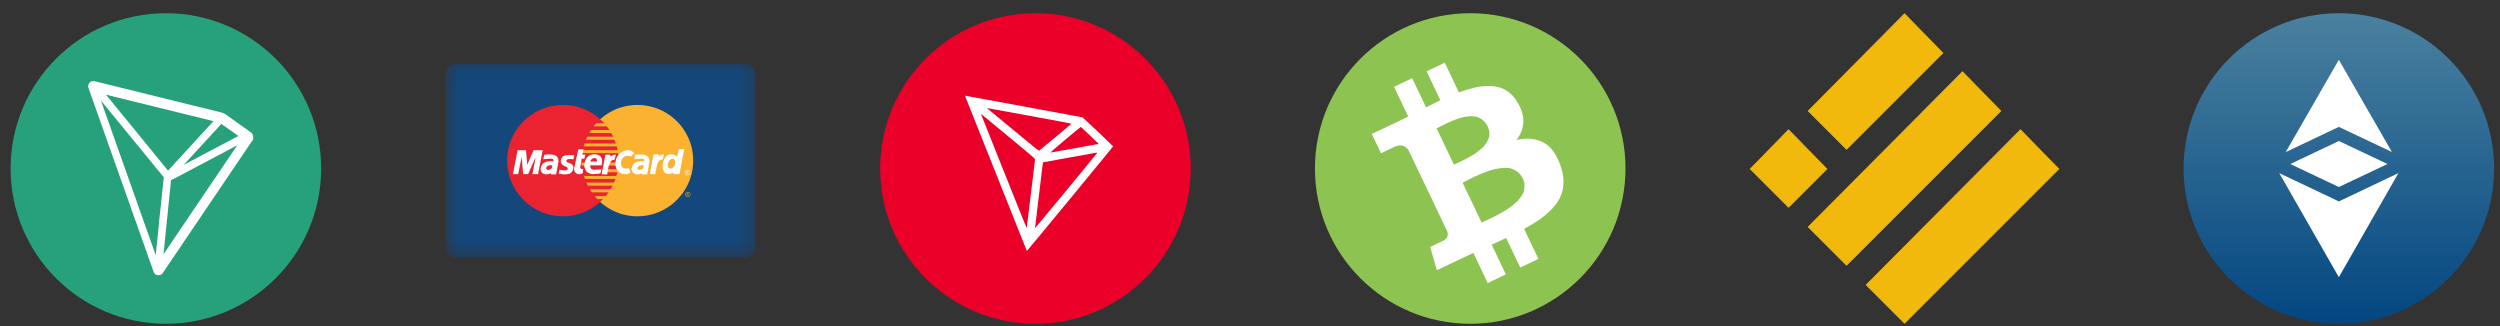 <svg width="161" height="21" viewBox="0 0 161 21" fill="none" xmlns="http://www.w3.org/2000/svg">
<rect x="0" y="0" width="161" height="21" fill="#333333" stroke="none"/>
<g clip-path="url(#clip0_8_527)">
<path d="M10.682 20.851C16.205 20.851 20.682 16.374 20.682 10.851C20.682 5.328 16.205 0.851 10.682 0.851C5.159 0.851 0.682 5.328 0.682 10.851C0.682 16.374 5.159 20.851 10.682 20.851Z" fill="#26A17B"/>
<path d="M16.148 8.517C15.648 8.163 15.114 7.785 14.591 7.41C14.58 7.401 14.568 7.392 14.554 7.384C14.493 7.333 14.424 7.294 14.349 7.267L14.343 7.264C12.945 6.92 11.547 6.576 10.15 6.23L6.41 5.307L6.311 5.28C6.199 5.249 6.069 5.213 5.93 5.23C5.892 5.236 5.856 5.25 5.824 5.272L5.789 5.301C5.745 5.346 5.712 5.4 5.691 5.459L5.682 5.483V5.617L5.688 5.638C6.476 7.879 7.285 10.152 8.065 12.351C8.665 14.045 9.29 15.799 9.898 17.521C9.936 17.638 10.043 17.715 10.176 17.726H10.205C10.263 17.728 10.32 17.713 10.371 17.685C10.422 17.657 10.464 17.615 10.493 17.565L12.781 14.182C13.338 13.359 13.895 12.533 14.453 11.71L15.137 10.696C15.512 10.14 15.9 9.565 16.284 9.006L16.304 8.977V8.942C16.313 8.839 16.315 8.629 16.148 8.517ZM13.468 9.75C12.93 10.034 12.382 10.327 11.83 10.617L12.795 9.569C13.197 9.129 13.615 8.675 14.025 8.23L14.034 8.221C14.068 8.174 14.112 8.13 14.158 8.084C14.19 8.052 14.225 8.019 14.257 7.981C14.47 8.131 14.687 8.283 14.895 8.432C15.045 8.54 15.198 8.649 15.354 8.757C14.723 9.084 14.094 9.415 13.468 9.75ZM12.088 9.61C11.675 10.064 11.247 10.529 10.823 10.989C9.999 9.976 9.173 8.964 8.345 7.955L7.233 6.599L7.23 6.595C7.146 6.499 7.065 6.394 6.985 6.294C6.933 6.227 6.878 6.162 6.823 6.095C7.158 6.182 7.496 6.265 7.828 6.344C8.12 6.414 8.423 6.487 8.72 6.564L13.748 7.802C13.191 8.406 12.63 9.018 12.088 9.61ZM10.635 15.319C10.666 15.011 10.701 14.695 10.73 14.384C10.757 14.135 10.782 13.88 10.808 13.637C10.848 13.247 10.892 12.844 10.927 12.448L10.935 12.378C10.964 12.125 10.993 11.865 11.01 11.604C11.044 11.585 11.079 11.569 11.115 11.554C11.158 11.534 11.201 11.517 11.244 11.49C11.911 11.135 12.579 10.781 13.248 10.43C13.916 10.079 14.6 9.715 15.279 9.355C14.663 10.259 14.05 11.166 13.439 12.074C12.922 12.837 12.391 13.625 11.862 14.402C11.655 14.712 11.438 15.029 11.233 15.333C11.002 15.673 10.765 16.021 10.534 16.37C10.563 16.019 10.597 15.664 10.635 15.319ZM6.61 6.786C6.572 6.68 6.531 6.572 6.497 6.47C7.277 7.425 8.062 8.385 8.827 9.317C9.223 9.8 9.618 10.28 10.014 10.767C10.092 10.857 10.17 10.954 10.245 11.048C10.343 11.168 10.441 11.294 10.548 11.414C10.513 11.715 10.485 12.02 10.453 12.313C10.433 12.518 10.413 12.724 10.39 12.932V12.934C10.381 13.065 10.363 13.198 10.349 13.327L10.283 13.91L10.28 13.93C10.228 14.522 10.164 15.119 10.103 15.699C10.078 15.939 10.055 16.185 10.028 16.432C10.014 16.388 9.997 16.344 9.982 16.302C9.938 16.183 9.896 16.063 9.855 15.942L9.546 15.072L6.609 6.786" fill="white"/>
</g>
<g clip-path="url(#clip1_8_527)">
<mask id="mask0_8_527" style="mask-type:luminance" maskUnits="userSpaceOnUse" x="28" y="4" width="21" height="13">
<path d="M48.683 4.076H28.683V16.569H48.683V4.076Z" fill="white"/>
</mask>
<g mask="url(#mask0_8_527)">
<path fill-rule="evenodd" clip-rule="evenodd" d="M48.643 15.922C48.643 16.29 48.343 16.59 47.975 16.59H29.327C28.96 16.59 28.659 16.29 28.659 15.922V4.765C28.659 4.397 28.96 4.097 29.327 4.097H47.975C48.343 4.097 48.643 4.397 48.643 4.765L48.643 15.922Z" fill="#14477C"/>
<path fill-rule="evenodd" clip-rule="evenodd" d="M41.048 13.928L41.232 13.924L41.416 13.913L41.596 13.886L41.773 13.856L41.946 13.815L42.118 13.77L42.283 13.71L42.449 13.646L42.606 13.575L42.76 13.496L42.91 13.409L43.057 13.316L43.2 13.214L43.335 13.109L43.462 12.996L43.59 12.876L43.706 12.752L43.819 12.621L43.928 12.486L44.029 12.347L44.119 12.2L44.209 12.05L44.284 11.896L44.36 11.735L44.423 11.573L44.48 11.404L44.529 11.235L44.57 11.063L44.6 10.882L44.623 10.706L44.637 10.522L44.641 10.338L44.637 10.154L44.623 9.97L44.6 9.793L44.57 9.617L44.529 9.444L44.48 9.275L44.423 9.106L44.36 8.945L44.284 8.787L44.209 8.633L44.119 8.483L44.029 8.336L43.928 8.197L43.819 8.062L43.706 7.931L43.59 7.807L43.462 7.69L43.335 7.578L43.2 7.469L43.057 7.371L42.91 7.277L42.76 7.191L42.606 7.112L42.449 7.041L42.283 6.977L42.118 6.921L41.946 6.872L41.773 6.831L41.596 6.801L41.416 6.778L41.232 6.763L41.048 6.759L40.864 6.763L40.684 6.778L40.504 6.801L40.328 6.831L40.155 6.872L39.982 6.921L39.817 6.977L39.655 7.041L39.498 7.112L39.344 7.191L39.194 7.277L39.047 7.371L38.908 7.469L38.773 7.578L38.642 7.69L38.518 7.807L38.398 7.931L38.289 8.062L38.18 8.197L38.082 8.336L37.988 8.483L37.902 8.633L37.823 8.787L37.752 8.945L37.688 9.106L37.632 9.275L37.583 9.444L37.541 9.617L37.512 9.793L37.489 9.97L37.474 10.154L37.47 10.338L37.474 10.522L37.489 10.706L37.512 10.882L37.541 11.063L37.583 11.235L37.632 11.404L37.688 11.573L37.752 11.735L37.823 11.896L37.902 12.05L37.988 12.2L38.082 12.347L38.18 12.486L38.289 12.621L38.398 12.752L38.518 12.876L38.642 12.996L38.773 13.109L38.908 13.214L39.047 13.316L39.194 13.409L39.344 13.496L39.498 13.575L39.655 13.646L39.817 13.71L39.982 13.77L40.155 13.815L40.328 13.856L40.504 13.886L40.684 13.913L40.864 13.924L41.048 13.928Z" fill="#FBB230"/>
<path fill-rule="evenodd" clip-rule="evenodd" d="M36.254 13.928L36.438 13.924L36.618 13.913L36.798 13.886L36.974 13.856L37.147 13.815L37.32 13.77L37.485 13.71L37.647 13.646L37.804 13.575L37.958 13.496L38.108 13.409L38.255 13.316L38.394 13.214L38.529 13.109L38.66 12.996L38.784 12.876L38.904 12.752L39.013 12.621L39.122 12.486L39.22 12.347L39.314 12.2L39.4 12.05L39.479 11.896L39.55 11.735L39.614 11.573L39.67 11.404L39.719 11.235L39.761 11.063L39.79 10.882L39.813 10.706L39.828 10.522L39.832 10.338L39.828 10.154L39.813 9.97L39.79 9.793L39.761 9.617L39.719 9.444L39.67 9.275L39.614 9.106L39.55 8.945L39.479 8.787L39.4 8.633L39.314 8.483L39.22 8.336L39.122 8.197L39.013 8.062L38.904 7.931L38.784 7.807L38.66 7.69L38.529 7.578L38.394 7.469L38.255 7.371L38.108 7.277L37.958 7.191L37.804 7.112L37.647 7.041L37.485 6.977L37.32 6.921L37.147 6.872L36.974 6.831L36.798 6.801L36.618 6.778L36.438 6.763L36.254 6.759L36.07 6.763L35.886 6.778L35.706 6.801L35.529 6.831L35.357 6.872L35.184 6.921L35.019 6.977L34.853 7.041L34.696 7.112L34.542 7.191L34.392 7.277L34.245 7.371L34.103 7.469L33.967 7.578L33.84 7.69L33.712 7.807L33.596 7.931L33.483 8.062L33.374 8.197L33.273 8.336L33.183 8.483L33.093 8.633L33.018 8.787L32.943 8.945L32.879 9.106L32.822 9.275L32.773 9.444L32.736 9.617L32.702 9.793L32.68 9.97L32.665 10.154L32.661 10.338L32.665 10.522L32.68 10.706L32.702 10.882L32.736 11.063L32.773 11.235L32.822 11.404L32.879 11.573L32.943 11.735L33.018 11.896L33.093 12.05L33.183 12.2L33.273 12.347L33.374 12.486L33.483 12.621L33.596 12.752L33.712 12.876L33.84 12.996L33.967 13.109L34.103 13.214L34.245 13.316L34.392 13.409L34.542 13.496L34.696 13.575L34.853 13.646L35.019 13.71L35.184 13.77L35.357 13.815L35.529 13.856L35.706 13.886L35.886 13.913L36.07 13.924L36.254 13.928Z" fill="#EB2230"/>
<path fill-rule="evenodd" clip-rule="evenodd" d="M38.232 8.134H40.136V7.938H38.398L38.232 8.134Z" fill="#FBB230"/>
<path fill-rule="evenodd" clip-rule="evenodd" d="M37.948 8.565H40.137V8.37H38.06L37.948 8.565Z" fill="#FBB230"/>
<path fill-rule="evenodd" clip-rule="evenodd" d="M37.733 8.998H40.136V8.802H37.82L37.733 8.998Z" fill="#FBB230"/>
<path fill-rule="evenodd" clip-rule="evenodd" d="M37.587 9.429H40.136V9.238H37.647L37.587 9.429Z" fill="#FBB230"/>
<path fill-rule="evenodd" clip-rule="evenodd" d="M37.673 11.525H40.143V11.329H37.613L37.673 11.525Z" fill="#FBB230"/>
<path fill-rule="evenodd" clip-rule="evenodd" d="M37.853 11.957H40.143V11.761H37.763L37.853 11.957Z" fill="#FBB230"/>
<path fill-rule="evenodd" clip-rule="evenodd" d="M38.112 12.388H40.143V12.193H37.988L38.112 12.388Z" fill="#FBB230"/>
<path fill-rule="evenodd" clip-rule="evenodd" d="M38.466 12.82H40.144V12.625H38.293L38.466 12.82Z" fill="#FBB230"/>
<path fill-rule="evenodd" clip-rule="evenodd" d="M37.501 9.861H40.136V9.669H37.538L37.501 9.861Z" fill="#FBB230"/>
<path fill-rule="evenodd" clip-rule="evenodd" d="M39.107 11.093H40.113V10.898H39.145L39.107 11.093Z" fill="#FBB230"/>
<path fill-rule="evenodd" clip-rule="evenodd" d="M39.186 10.661H40.114V10.465H39.224L39.186 10.661Z" fill="#FBB230"/>
<path fill-rule="evenodd" clip-rule="evenodd" d="M37.433 10.465H37.696V10.661H37.448L37.433 10.465Z" fill="#FBB230"/>
<path fill-rule="evenodd" clip-rule="evenodd" d="M44.296 12.358C44.39 12.358 44.465 12.437 44.465 12.527C44.465 12.621 44.39 12.696 44.296 12.696C44.202 12.696 44.127 12.621 44.127 12.527C44.127 12.437 44.202 12.358 44.296 12.358ZM44.296 12.388C44.375 12.388 44.439 12.452 44.439 12.527C44.439 12.606 44.375 12.67 44.296 12.67C44.221 12.67 44.157 12.606 44.157 12.527C44.157 12.452 44.221 12.388 44.296 12.388Z" fill="#FBB230"/>
<path d="M44.232 12.602V12.46H44.292C44.307 12.46 44.319 12.46 44.326 12.463C44.334 12.467 44.337 12.471 44.341 12.474C44.345 12.482 44.349 12.489 44.349 12.497C44.349 12.508 44.345 12.52 44.341 12.523C44.333 12.531 44.322 12.535 44.311 12.538C44.319 12.542 44.322 12.546 44.326 12.55C44.33 12.553 44.337 12.561 44.341 12.572L44.36 12.602H44.326L44.303 12.568C44.299 12.557 44.292 12.553 44.288 12.55C44.288 12.546 44.285 12.546 44.281 12.542C44.277 12.542 44.273 12.542 44.266 12.542H44.262V12.602H44.232ZM44.262 12.52H44.281C44.296 12.52 44.303 12.52 44.307 12.516C44.311 12.516 44.315 12.516 44.315 12.512C44.319 12.508 44.319 12.505 44.319 12.501C44.319 12.497 44.319 12.493 44.315 12.489C44.311 12.486 44.307 12.486 44.303 12.482C44.303 12.482 44.296 12.482 44.285 12.482H44.262V12.52H44.262Z" fill="#FBB230"/>
<path fill-rule="evenodd" clip-rule="evenodd" d="M44.258 10.946C44.352 10.946 44.427 11.021 44.427 11.115C44.427 11.209 44.352 11.284 44.258 11.284C44.164 11.284 44.089 11.209 44.089 11.115C44.089 11.021 44.164 10.946 44.258 10.946ZM44.258 10.976C44.337 10.976 44.401 11.04 44.401 11.115C44.401 11.194 44.337 11.258 44.258 11.258C44.179 11.258 44.115 11.194 44.115 11.115C44.115 11.04 44.179 10.976 44.258 10.976Z" fill="white"/>
<path d="M44.194 11.187V11.047H44.254C44.27 11.047 44.281 11.047 44.288 11.051C44.292 11.051 44.299 11.059 44.303 11.062C44.307 11.07 44.31 11.077 44.31 11.085C44.31 11.096 44.307 11.104 44.299 11.111C44.296 11.119 44.284 11.123 44.273 11.126C44.277 11.13 44.284 11.134 44.288 11.138C44.292 11.141 44.296 11.149 44.303 11.16L44.322 11.187H44.288L44.266 11.156C44.258 11.145 44.254 11.138 44.251 11.138C44.247 11.134 44.247 11.13 44.243 11.13C44.239 11.13 44.236 11.13 44.228 11.13H44.221V11.186L44.194 11.187ZM44.221 11.108H44.243C44.258 11.108 44.266 11.108 44.27 11.104C44.273 11.104 44.277 11.1 44.277 11.1C44.281 11.096 44.281 11.092 44.281 11.089C44.281 11.085 44.277 11.077 44.277 11.077C44.273 11.074 44.27 11.07 44.266 11.07C44.262 11.07 44.254 11.07 44.243 11.07H44.221L44.221 11.108Z" fill="white"/>
<path fill-rule="evenodd" clip-rule="evenodd" d="M41.845 11.213L42.089 9.936H42.393L42.43 10.067C42.487 10.011 42.58 9.936 42.768 9.936L42.674 10.274C42.592 10.274 42.464 10.259 42.359 10.507C42.28 10.694 42.243 11.006 42.201 11.213H41.845Z" fill="white"/>
<path fill-rule="evenodd" clip-rule="evenodd" d="M37.241 9.617H37.579L37.504 9.955H37.692L37.635 10.218H37.467L37.373 10.725C37.354 10.819 37.373 10.912 37.56 10.875L37.523 11.156C37.32 11.31 36.915 11.198 36.978 10.819L37.241 9.617Z" fill="white"/>
<path fill-rule="evenodd" clip-rule="evenodd" d="M38.747 10.649C38.785 10.443 38.879 9.936 38.274 9.936C37.711 9.936 37.636 10.499 37.636 10.574C37.617 10.649 37.617 11.213 38.218 11.213C38.368 11.213 38.578 11.194 38.672 11.156L38.728 10.893C38.672 10.912 38.481 10.931 38.331 10.931C38.199 10.931 37.974 10.931 38.011 10.649L38.747 10.649Z" fill="white"/>
<path fill-rule="evenodd" clip-rule="evenodd" d="M34.651 11.213L34.951 9.673H34.366L33.953 10.612L33.877 9.673H33.333L33.033 11.213H33.371L33.596 10.105L33.69 11.213H34.009L34.497 10.124L34.291 11.213H34.651Z" fill="white"/>
<path fill-rule="evenodd" clip-rule="evenodd" d="M35.045 9.974L34.988 10.255C35.082 10.255 35.307 10.218 35.42 10.218C35.533 10.218 35.683 10.199 35.627 10.387C35.533 10.387 34.913 10.293 34.819 10.837C34.767 11.198 35.195 11.329 35.458 11.156L35.495 11.231H35.814L35.946 10.537C36.085 9.91 35.48 9.898 35.045 9.974Z" fill="white"/>
<path fill-rule="evenodd" clip-rule="evenodd" d="M40.635 10.086C40.549 10.034 40.496 10.034 40.387 10.034C40.282 10.034 40.034 10.139 40.001 10.42C39.948 10.773 40.177 10.931 40.511 10.826L40.601 11.127C40.031 11.412 39.486 10.969 39.666 10.278C39.813 9.756 40.504 9.44 40.849 9.872L40.635 10.086Z" fill="white"/>
<path fill-rule="evenodd" clip-rule="evenodd" d="M43.612 10.086C42.692 9.395 42.336 11.213 43.049 11.213C43.162 11.213 43.275 11.157 43.349 11.119L43.387 11.213H43.762L44.063 9.598H43.706L43.612 10.086Z" fill="white"/>
<path fill-rule="evenodd" clip-rule="evenodd" d="M40.906 9.974L40.849 10.255C40.943 10.255 41.168 10.218 41.281 10.218C41.394 10.218 41.525 10.199 41.487 10.387C41.394 10.387 40.774 10.293 40.681 10.837C40.642 11.1 40.868 11.231 41.037 11.231C41.206 11.231 41.262 11.194 41.319 11.156L41.356 11.231H41.675L41.807 10.537C41.949 9.91 41.345 9.898 40.906 9.974Z" fill="white"/>
<path fill-rule="evenodd" clip-rule="evenodd" d="M38.011 10.405H38.443C38.492 10.064 38.083 10.131 38.011 10.405Z" fill="#EB2230"/>
<path fill-rule="evenodd" clip-rule="evenodd" d="M35.571 10.649C35.515 10.649 35.383 10.612 35.27 10.687C35.158 10.762 35.12 10.893 35.252 10.931C35.364 10.969 35.515 10.893 35.552 10.781L35.571 10.649Z" fill="#EB2230"/>
<path fill-rule="evenodd" clip-rule="evenodd" d="M43.444 10.293C43.331 10.143 43.087 10.255 43.012 10.537C42.956 10.725 43.068 10.856 43.181 10.856C43.418 10.856 43.56 10.469 43.444 10.293Z" fill="#FBB230"/>
<path fill-rule="evenodd" clip-rule="evenodd" d="M41.451 10.649C41.395 10.649 41.263 10.612 41.15 10.687C41.038 10.762 41 10.893 41.132 10.931C41.244 10.969 41.413 10.893 41.432 10.781L41.451 10.649Z" fill="#FBB230"/>
<path fill-rule="evenodd" clip-rule="evenodd" d="M38.747 11.231L38.766 11.1L38.991 9.955H39.291L39.329 10.086C39.385 10.03 39.479 9.955 39.667 9.955L39.573 10.293C39.502 10.293 39.352 10.278 39.239 10.578C39.175 10.751 39.138 11.044 39.104 11.231H38.747Z" fill="white"/>
<path fill-rule="evenodd" clip-rule="evenodd" d="M36.93 10.263H36.915H36.9L36.885 10.259L36.87 10.255H36.855L36.84 10.252C36.772 10.244 36.716 10.24 36.649 10.244C36.476 10.259 36.401 10.368 36.547 10.45C36.664 10.518 36.754 10.507 36.832 10.582C37.001 10.74 36.915 11.044 36.727 11.16L36.694 11.175L36.656 11.19L36.615 11.201L36.577 11.213C36.397 11.243 36.153 11.235 35.977 11.175L36.025 10.924C36.168 10.954 36.401 11.018 36.51 10.943C36.634 10.86 36.521 10.762 36.431 10.721L36.386 10.706L36.341 10.687C35.984 10.526 36.067 10.094 36.404 10.004C36.54 9.974 36.675 9.974 36.814 9.985H36.84C36.874 9.989 36.904 9.992 36.934 10H36.949L36.96 10.004H36.971L36.979 10.008H36.99L36.93 10.263Z" fill="white"/>
</g>
</g>
<g clip-path="url(#clip2_8_527)">
<path d="M66.682 20.851C72.205 20.851 76.682 16.374 76.682 10.851C76.682 5.328 72.205 0.851 66.682 0.851C61.159 0.851 56.682 5.328 56.682 10.851C56.682 16.374 61.159 20.851 66.682 20.851Z" fill="#EB0029"/>
<path fill-rule="evenodd" clip-rule="evenodd" d="M62.161 6.209C62.252 6.453 66.12 16.154 66.129 16.164C66.14 16.174 71.668 9.468 71.682 9.428C71.689 9.408 69.76 7.578 69.71 7.557C69.688 7.548 67.991 7.233 65.939 6.857C63.886 6.481 62.192 6.17 62.174 6.166C62.147 6.159 62.145 6.166 62.161 6.209ZM66.3 7.457C67.788 7.73 69.005 7.959 69.005 7.966C69.005 7.979 66.988 9.659 66.925 9.698C66.895 9.716 66.659 9.527 65.243 8.357C63.369 6.808 63.553 6.962 63.577 6.962C63.587 6.961 64.813 7.184 66.3 7.457ZM64.939 8.787C66.159 9.797 66.665 10.227 66.66 10.25C66.656 10.268 66.535 11.265 66.391 12.466C66.247 13.668 66.125 14.663 66.12 14.679C66.114 14.694 65.454 13.062 64.653 11.051C63.852 9.04 63.191 7.383 63.185 7.369C63.179 7.354 63.183 7.345 63.193 7.349C63.203 7.353 63.989 8 64.939 8.787ZM70.188 8.716C70.503 9.014 70.757 9.262 70.754 9.266C70.741 9.278 67.666 9.831 67.639 9.825C67.615 9.821 69.575 8.175 69.604 8.175C69.61 8.175 69.873 8.418 70.188 8.716ZM70.642 9.868C70.552 9.999 66.661 14.709 66.657 14.691C66.655 14.679 66.768 13.721 66.909 12.562L67.165 10.455L68.871 10.144C69.809 9.973 70.598 9.832 70.623 9.831C70.665 9.83 70.666 9.833 70.642 9.868Z" fill="white"/>
</g>
<g clip-path="url(#clip3_8_527)">
<path d="M94.682 20.851C100.205 20.851 104.682 16.374 104.682 10.851C104.682 5.328 100.205 0.851 94.682 0.851C89.159 0.851 84.682 5.328 84.682 10.851C84.682 16.374 89.159 20.851 94.682 20.851Z" fill="#8DC351"/>
<path d="M99.365 9.158C98.892 8.918 98.322 8.868 97.662 9.011C98.232 8.268 98.252 7.454 97.722 6.578C97.532 6.258 97.302 6.011 97.028 5.841C96.755 5.668 96.455 5.571 96.118 5.548C95.785 5.524 95.442 5.548 95.099 5.614C94.752 5.684 94.372 5.794 93.955 5.951L93.042 4.038L91.872 4.594L92.758 6.454C92.555 6.551 92.249 6.704 91.838 6.911L90.945 5.034L89.775 5.591L90.689 7.504C90.525 7.588 90.278 7.708 89.955 7.864L88.342 8.624L88.935 9.871L89.778 9.468C90.162 9.284 90.472 9.348 90.702 9.661L91.742 11.841C91.792 11.818 91.835 11.801 91.868 11.791L91.749 11.848L93.205 14.901C93.288 15.178 93.202 15.378 92.948 15.498L92.105 15.901L92.532 17.404L94.052 16.681C94.148 16.634 94.288 16.571 94.472 16.484C94.655 16.401 94.792 16.338 94.885 16.291L95.808 18.228L96.978 17.671L96.065 15.758C96.282 15.661 96.592 15.518 96.995 15.324L97.905 17.231L99.075 16.674L98.152 14.738C98.558 14.521 98.909 14.304 99.202 14.098C99.495 13.888 99.762 13.654 99.999 13.394C100.235 13.134 100.408 12.871 100.522 12.598C100.635 12.328 100.692 12.024 100.688 11.688C100.688 11.354 100.618 10.998 100.482 10.621C100.212 9.884 99.842 9.394 99.365 9.158ZM92.519 8.264C92.555 8.248 92.652 8.198 92.815 8.118C92.978 8.038 93.115 7.968 93.222 7.914C93.329 7.861 93.478 7.798 93.672 7.724C93.865 7.651 94.028 7.598 94.168 7.561C94.308 7.524 94.465 7.501 94.645 7.488C94.825 7.474 94.978 7.488 95.112 7.528C95.242 7.568 95.372 7.638 95.495 7.738C95.618 7.838 95.722 7.971 95.802 8.138C95.868 8.281 95.909 8.421 95.918 8.558C95.928 8.694 95.905 8.824 95.852 8.948C95.799 9.071 95.739 9.184 95.668 9.288C95.599 9.391 95.499 9.498 95.368 9.604C95.235 9.711 95.118 9.801 95.019 9.874C94.915 9.948 94.785 10.028 94.622 10.114C94.459 10.201 94.335 10.268 94.249 10.311C94.165 10.354 94.045 10.411 93.895 10.481C93.745 10.551 93.655 10.591 93.632 10.601L92.519 8.264ZM98.178 11.914C98.185 12.054 98.172 12.184 98.138 12.308C98.102 12.431 98.038 12.554 97.948 12.678C97.855 12.804 97.762 12.914 97.665 13.008C97.569 13.104 97.445 13.208 97.295 13.314C97.145 13.424 97.012 13.514 96.892 13.584C96.775 13.658 96.632 13.738 96.462 13.828C96.292 13.918 96.162 13.984 96.065 14.031C95.969 14.078 95.845 14.134 95.698 14.201C95.552 14.268 95.455 14.311 95.415 14.331L94.192 11.764C94.232 11.744 94.352 11.684 94.549 11.584C94.745 11.484 94.909 11.404 95.035 11.344C95.162 11.284 95.338 11.208 95.569 11.118C95.799 11.028 95.995 10.961 96.162 10.918C96.329 10.874 96.515 10.844 96.725 10.821C96.935 10.798 97.118 10.808 97.272 10.844C97.425 10.881 97.575 10.954 97.719 11.061C97.862 11.168 97.978 11.311 98.065 11.491C98.135 11.634 98.172 11.774 98.178 11.914Z" fill="white"/>
</g>
<g clip-path="url(#clip4_8_527)">
<path d="M122.651 0.893L125.111 3.412L118.917 9.606L116.457 7.146L122.651 0.893Z" fill="#F0B90B" stroke="#F0B90B" stroke-width="0.059"/>
<path d="M126.385 4.627L128.845 7.147L118.917 17.075L116.457 14.615L126.385 4.627Z" fill="#F0B90B" stroke="#F0B90B" stroke-width="0.059"/>
<path d="M115.183 8.362L117.643 10.881L115.183 13.341L112.723 10.881L115.183 8.362Z" fill="#F0B90B" stroke="#F0B90B" stroke-width="0.059"/>
<path d="M130.119 8.362L132.579 10.881L122.651 20.809L120.191 18.349L130.119 8.362Z" fill="#F0B90B" stroke="#F0B90B" stroke-width="0.059"/>
</g>
<g clip-path="url(#clip5_8_527)">
<path d="M150.622 20.851C156.145 20.851 160.622 16.374 160.622 10.851C160.622 5.328 156.145 0.851 150.622 0.851C145.099 0.851 140.622 5.328 140.622 10.851C140.622 16.374 145.099 20.851 150.622 20.851Z" fill="url(#paint0_linear_8_527)"/>
<path d="M150.622 12.971L146.785 11.148L150.622 17.851L154.458 11.148L150.622 12.971Z" fill="white"/>
<path d="M154.039 9.788L150.622 3.851L147.199 9.794L150.622 8.171L154.039 9.788Z" fill="white"/>
<path d="M147.495 10.564L150.622 12.044L153.752 10.561L150.622 9.081L147.495 10.564Z" fill="white"/>
</g>
<defs>
<linearGradient id="paint0_linear_8_527" x1="150.622" y1="0.851" x2="150.622" y2="20.851" gradientUnits="userSpaceOnUse">
<stop stop-color="#4A819F"/>
<stop offset="1" stop-color="#034681"/>
</linearGradient>
<clipPath id="clip0_8_527">
<rect width="20" height="20" fill="white" transform="translate(0.682 0.851)"/>
</clipPath>
<clipPath id="clip1_8_527">
<rect width="20" height="12.493" fill="white" transform="translate(28.682 4.076)"/>
</clipPath>
<clipPath id="clip2_8_527">
<rect width="20" height="20" fill="white" transform="translate(56.682 0.851)"/>
</clipPath>
<clipPath id="clip3_8_527">
<rect width="20" height="20" fill="white" transform="translate(84.682 0.851)"/>
</clipPath>
<clipPath id="clip4_8_527">
<rect width="19.94" height="20" fill="white" transform="translate(112.682 0.851)"/>
</clipPath>
<clipPath id="clip5_8_527">
<rect width="20" height="20" fill="white" transform="translate(140.622 0.851)"/>
</clipPath>
</defs>
</svg>
